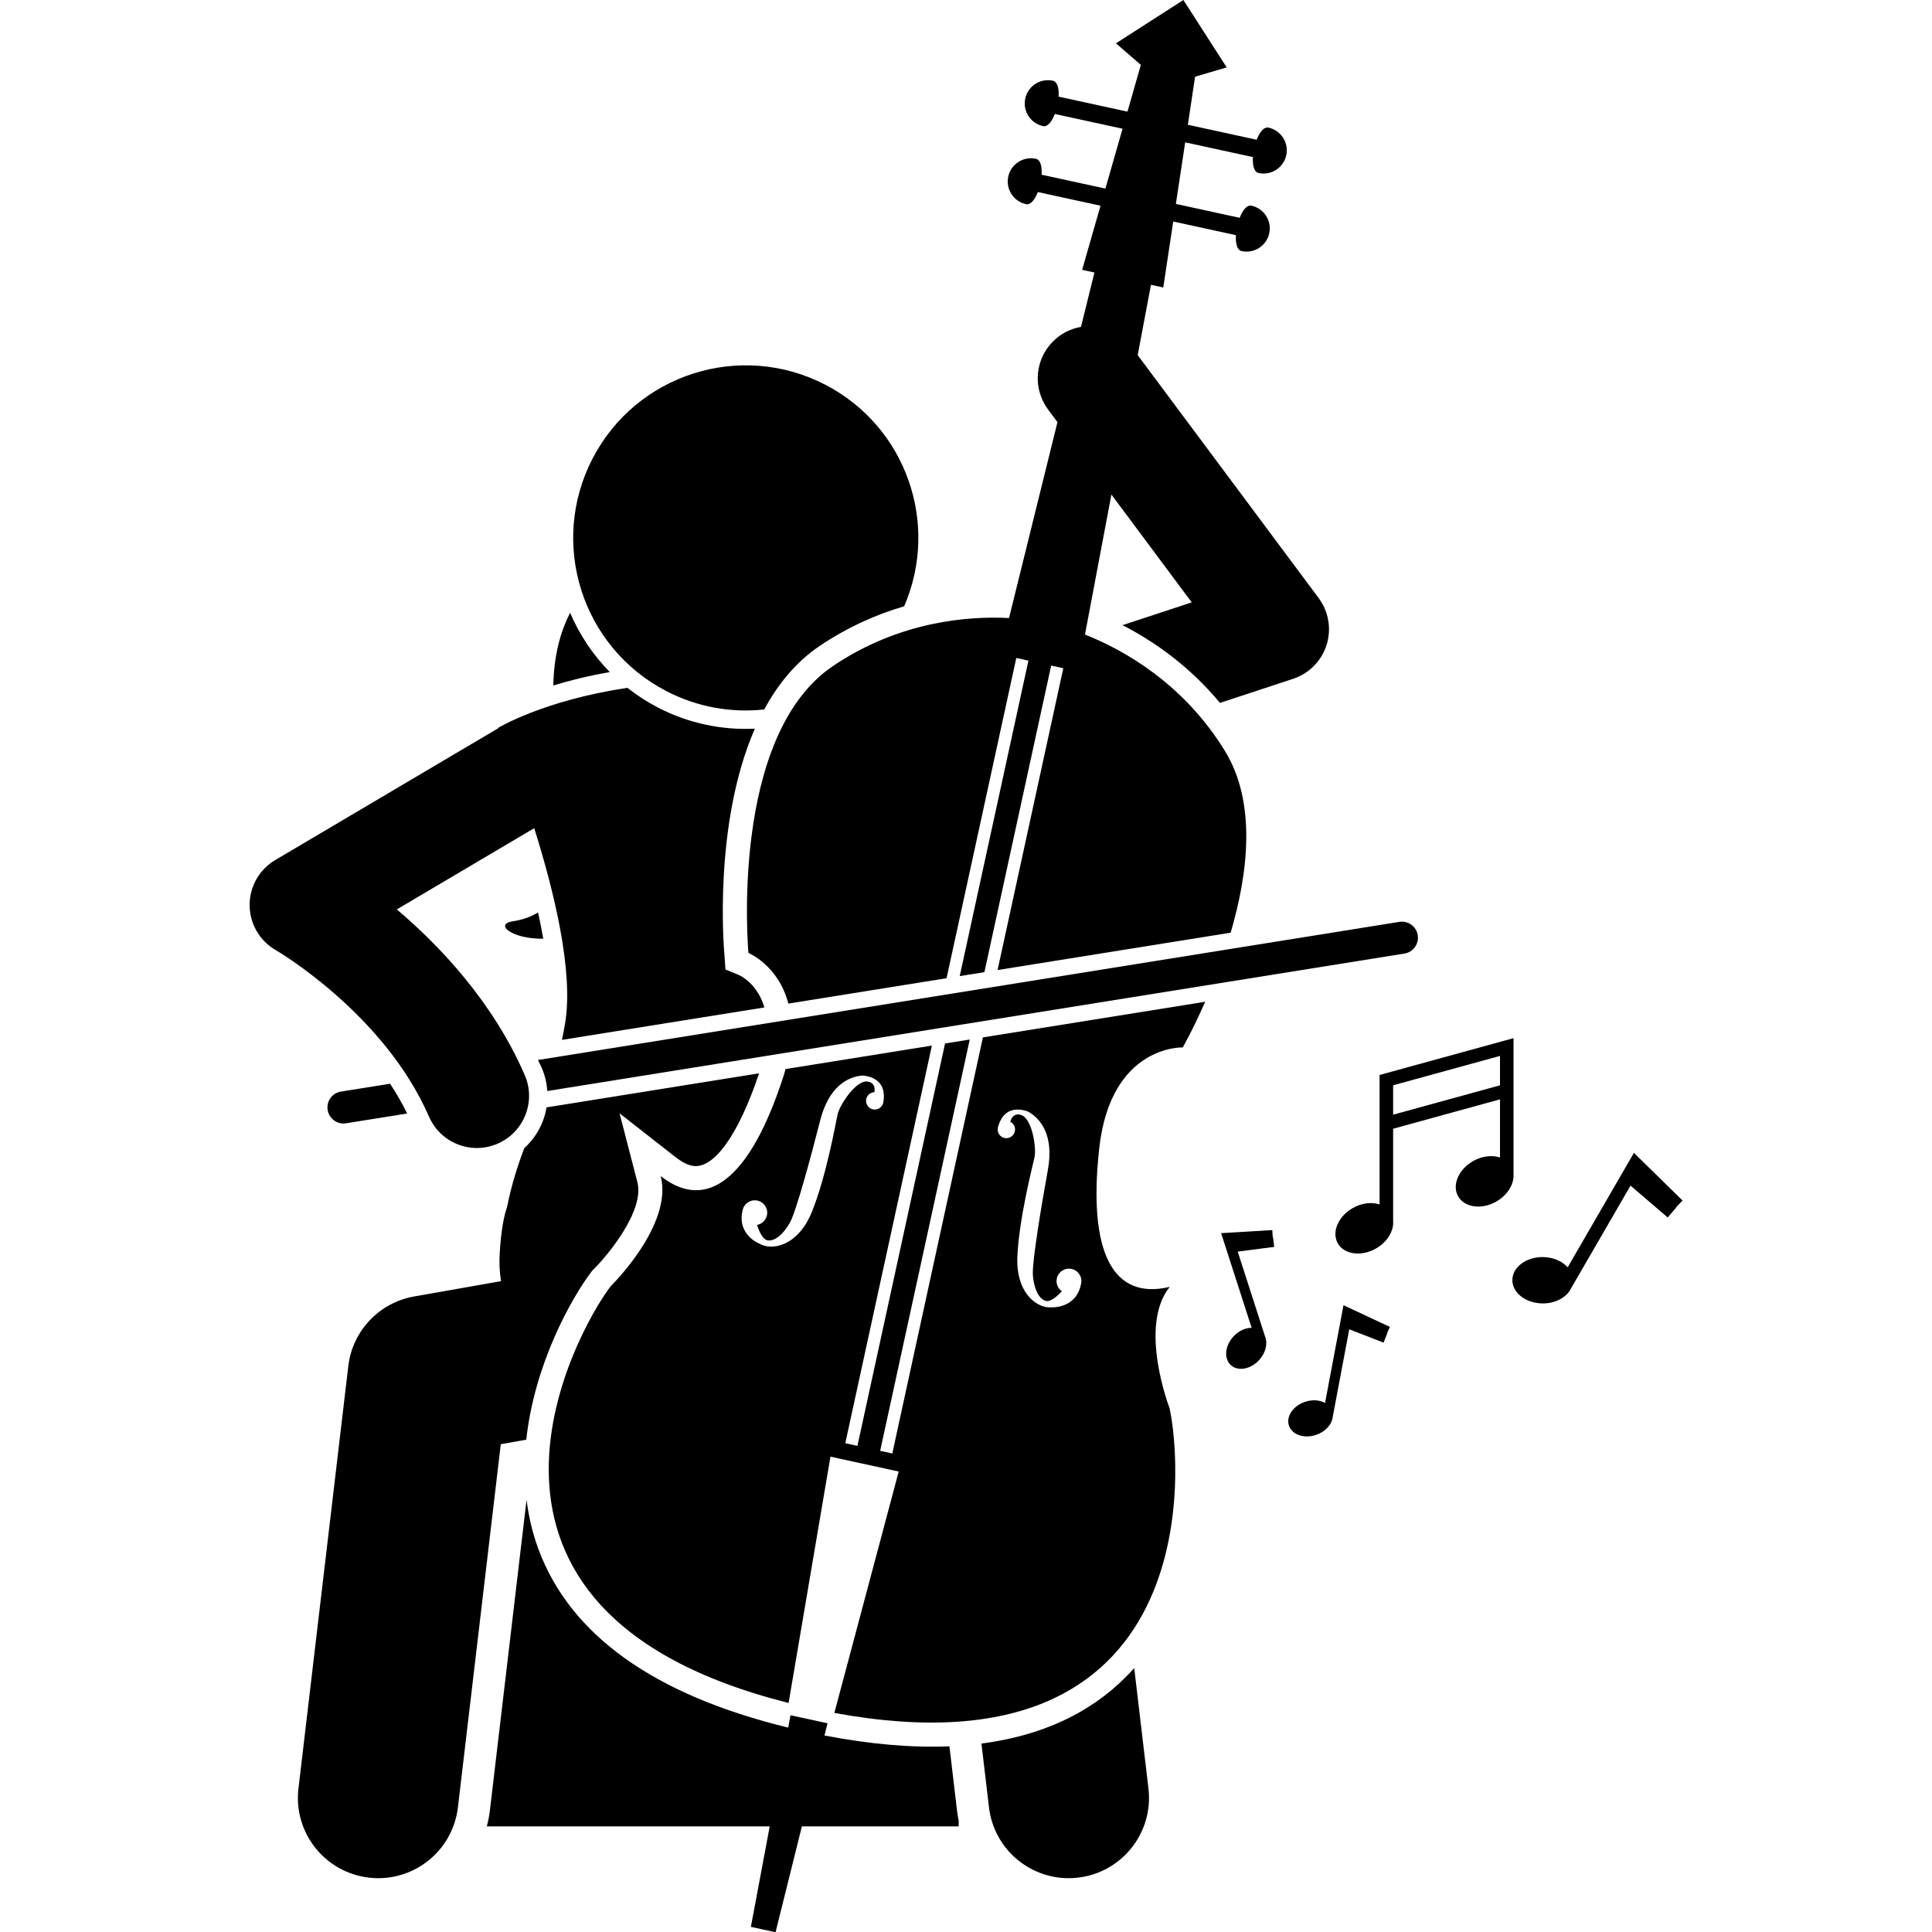 <svg xmlns="http://www.w3.org/2000/svg" xmlns:xlink="http://www.w3.org/1999/xlink" width="500" zoomAndPan="magnify" viewBox="0 0 375 375" height="500" preserveAspectRatio="xMidYMid meet" version="1.0"><defs><clipPath id="e97cac8d04"><path d="M 48.047 133 L 149 133 L 149 223 L 48.047 223 Z M 48.047 133 " clip-rule="nonzero"/></clipPath></defs><path fill="#000000" d="M 184.285 338.957 C 176.961 339.262 168.867 338.559 160.031 336.859 L 160.621 334.488 L 153.438 332.926 L 152.988 335.328 C 126.973 329 110.645 317.344 104.484 300.621 C 103.328 297.473 102.602 294.289 102.203 291.121 L 95.074 351.527 C 94.953 352.547 94.742 353.535 94.488 354.504 L 149.398 354.504 L 145.746 374.004 L 150.535 375.047 L 155.645 354.504 L 186.078 354.504 L 186.078 353.387 C 185.949 352.777 185.844 352.156 185.77 351.527 Z M 184.285 338.957 " fill-opacity="1" fill-rule="nonzero"/><path fill="#000000" d="M 99.512 178.828 C 95.867 179.359 99.402 182.305 105.445 182.203 C 105.152 180.523 104.812 178.82 104.434 177.102 C 102.871 178.07 101.168 178.582 99.512 178.828 Z M 99.512 178.828 " fill-opacity="1" fill-rule="nonzero"/><path fill="#000000" d="M 110.664 118.945 C 108.734 122.688 107.512 127.312 107.398 133.047 C 110.508 132.098 114.168 131.188 118.363 130.445 C 115.062 127.094 112.469 123.184 110.664 118.945 Z M 110.664 118.945 " fill-opacity="1" fill-rule="nonzero"/><path fill="#000000" d="M 114.797 246.844 L 115.004 246.574 L 115.25 246.336 C 117.898 243.727 125.156 235.02 123.715 229.453 L 120.258 216.098 L 131.121 224.598 C 132.262 225.492 133.324 226.047 134.281 226.258 C 138.418 227.156 143.289 220.453 147.336 208.328 L 106.082 214.941 C 105.926 215.883 105.676 216.816 105.316 217.723 C 104.531 219.719 103.309 221.453 101.762 222.852 C 100.496 226.191 99.32 229.816 98.43 234.25 C 97.766 236.121 97.27 238.949 97.004 243.051 C 96.867 245.125 96.977 246.977 97.246 248.668 L 80.371 251.645 C 73.598 252.84 68.41 258.332 67.605 265.16 L 57.93 347.148 C 56.922 355.691 63.035 363.438 71.582 364.445 C 72.203 364.52 72.816 364.555 73.426 364.555 C 81.219 364.555 87.949 358.723 88.883 350.797 L 97.203 280.316 L 102.148 279.441 C 103.738 264.73 110.945 251.902 114.797 246.844 Z M 114.797 246.844 " fill-opacity="1" fill-rule="nonzero"/><path fill="#000000" d="M 190.5 338.422 L 191.961 350.797 C 192.895 358.723 199.625 364.555 207.418 364.555 C 208.023 364.555 208.641 364.52 209.262 364.445 C 217.809 363.438 223.922 355.691 222.914 347.148 L 220.152 323.762 C 219.645 324.336 219.121 324.898 218.574 325.449 C 211.473 332.605 202.07 336.918 190.5 338.422 Z M 190.5 338.422 " fill-opacity="1" fill-rule="nonzero"/><path fill="#000000" d="M 129.387 134.168 C 135.449 137.301 142.023 138.391 148.336 137.707 C 151 132.793 154.504 128.461 159.145 125.344 C 164.656 121.645 170.211 119.227 175.496 117.68 C 182.434 101.66 175.898 82.789 160.152 74.656 C 143.711 66.16 123.496 72.598 115 89.035 C 106.504 105.469 112.945 125.676 129.387 134.168 Z M 129.387 134.168 " fill-opacity="1" fill-rule="nonzero"/><path fill="#000000" d="M 173.195 282.117 L 170.84 281.605 L 188.227 201.77 L 183.434 202.539 L 166.426 280.645 L 164.07 280.129 L 180.879 202.949 L 152.473 207.504 C 152.293 208.168 152.094 208.844 151.859 209.547 C 145.5 228.781 137.207 235.297 128.242 228.281 C 130.699 237.77 118.516 249.676 118.516 249.676 C 111.566 258.801 82.016 312.691 153.066 330.543 L 161.191 282.738 L 174.438 285.621 L 161.949 332.477 C 233.992 345.762 229.527 284.469 226.996 273.281 C 226.996 273.281 220.871 257.391 227.051 249.781 C 215.977 252.438 211.145 243.066 213.355 222.926 C 215.57 202.789 229.57 203.305 229.57 203.305 C 229.57 203.305 231.555 199.84 233.926 194.441 L 190.781 201.359 Z M 144.152 234.875 C 144.434 233.574 145.719 232.75 147.02 233.035 C 148.316 233.316 149.145 234.598 148.859 235.898 C 148.648 236.875 147.867 237.586 146.938 237.754 C 147.078 238.215 147.828 240.5 148.934 240.742 C 150.168 241.008 151.895 239.871 153.367 237.219 C 154.535 235.109 157.477 224.254 159.18 217.535 C 160.879 210.82 164.598 209.016 167.332 208.766 C 167.332 208.766 172.391 208.746 171.441 214.031 C 171.242 214.945 170.344 215.523 169.43 215.324 C 168.52 215.125 167.938 214.227 168.137 213.312 C 168.305 212.547 168.973 212.02 169.723 211.992 C 169.855 211.168 169.738 210.164 168.445 209.934 C 166.18 209.531 162.977 214.484 162.582 216.297 C 162.184 218.113 160.375 228.297 157.613 235.16 C 154.855 242.02 149.727 242.711 147.555 241.469 C 147.555 241.469 142.93 239.762 144.152 234.875 Z M 199.613 215.789 C 201.992 217.156 204.625 220.34 203.379 227.156 C 202.133 233.973 200.293 245.066 200.48 247.469 C 200.715 250.496 201.816 252.25 203.047 252.516 C 204.152 252.758 205.785 250.988 206.105 250.629 C 205.332 250.09 204.918 249.121 205.129 248.145 C 205.414 246.844 206.695 246.02 207.996 246.301 C 209.297 246.586 210.121 247.867 209.836 249.168 C 208.914 254.121 204 253.75 204 253.75 C 201.508 253.977 197.133 251.219 197.473 243.832 C 197.816 236.445 200.406 226.43 200.801 224.617 C 201.195 222.801 200.34 216.965 198.113 216.391 C 196.84 216.062 196.312 216.926 196.094 217.73 C 196.766 218.066 197.152 218.824 196.984 219.59 C 196.785 220.504 195.887 221.082 194.973 220.883 C 194.062 220.684 193.484 219.785 193.684 218.871 C 195.02 213.668 199.613 215.789 199.613 215.789 Z M 199.613 215.789 " fill-opacity="1" fill-rule="nonzero"/><path fill="#000000" d="M 75.711 210.348 L 66.18 211.875 C 64.484 212.148 63.324 213.746 63.598 215.445 C 63.871 217.145 65.469 218.301 67.168 218.031 L 79.031 216.129 C 78.039 214.109 76.918 212.184 75.711 210.348 Z M 75.711 210.348 " fill-opacity="1" fill-rule="nonzero"/><path fill="#000000" d="M 104.422 205.742 C 104.656 206.246 104.91 206.723 105.133 207.23 C 105.77 208.691 106.125 210.223 106.23 211.766 L 272.598 185.086 C 274.297 184.816 275.453 183.219 275.184 181.516 C 274.91 179.816 273.312 178.66 271.609 178.934 Z M 104.422 205.742 " fill-opacity="1" fill-rule="nonzero"/><g clip-path="url(#e97cac8d04)"><path fill="#000000" d="M 48.453 175.75 C 48.488 179.363 50.449 182.688 53.598 184.465 C 53.805 184.582 74.566 196.734 83.266 216.734 C 84.926 220.551 88.652 222.828 92.562 222.828 C 93.91 222.828 95.281 222.555 96.594 221.984 C 101.727 219.754 104.078 213.789 101.848 208.66 C 95.656 194.43 85.379 183.594 77.023 176.516 L 91.223 168.121 L 100.523 162.621 L 103.691 160.75 C 107.578 173.09 111.328 188.547 109.703 198.523 C 109.516 199.688 109.301 200.781 109.078 201.84 L 148.367 195.543 C 147.074 191.109 143.973 189.504 143.418 189.25 L 140.809 188.172 L 140.617 185.391 C 140.492 184.031 138.441 159.93 146.52 141.434 C 140.211 141.742 133.742 140.453 127.738 137.352 C 125.598 136.246 123.617 134.953 121.793 133.516 C 105.535 135.91 96.672 141.285 96.672 141.285 C 96.672 141.285 96.691 141.328 96.707 141.367 C 96.617 141.414 96.527 141.453 96.438 141.508 L 93.582 143.195 L 78.031 152.387 L 53.426 166.934 C 50.312 168.773 48.418 172.133 48.453 175.75 Z M 48.453 175.75 " fill-opacity="1" fill-rule="nonzero"/></g><path fill="#000000" d="M 205.254 81.934 L 195.852 119.961 C 187.863 119.551 174.625 120.582 161.754 129.223 C 141.41 142.883 145.273 184.961 145.273 184.961 C 145.273 184.961 151.109 187.383 153.016 194.797 L 183.727 189.871 L 197.262 127.711 L 199.617 128.227 L 186.281 189.461 L 191.074 188.695 L 204.031 129.188 L 206.387 129.699 L 193.629 188.285 L 238.867 181.031 C 242.258 169.516 243.93 155.812 237.758 145.762 C 229.645 132.551 218.031 126.117 210.594 123.168 L 215.723 95.988 L 219.52 101.086 L 231.312 116.918 L 217.871 121.344 C 223.941 124.453 230.805 129.219 236.797 136.434 L 250.934 131.777 C 250.957 131.77 250.984 131.762 251.008 131.754 C 251.461 131.602 251.887 131.414 252.301 131.211 C 252.398 131.164 252.496 131.117 252.594 131.062 C 253.031 130.832 253.449 130.574 253.84 130.285 C 253.855 130.273 253.867 130.27 253.883 130.258 C 253.949 130.207 254.008 130.152 254.074 130.102 C 254.254 129.957 254.438 129.812 254.605 129.66 C 254.707 129.57 254.801 129.473 254.898 129.379 C 255.035 129.246 255.172 129.113 255.297 128.977 C 255.414 128.848 255.523 128.715 255.629 128.586 C 255.727 128.469 255.824 128.355 255.914 128.234 C 256.031 128.078 256.141 127.918 256.246 127.758 C 256.316 127.652 256.391 127.543 256.461 127.434 C 256.562 127.266 256.66 127.09 256.754 126.918 C 256.812 126.805 256.875 126.691 256.93 126.574 C 257.016 126.402 257.09 126.23 257.16 126.059 C 257.219 125.926 257.273 125.797 257.32 125.664 C 257.383 125.504 257.434 125.344 257.484 125.18 C 257.531 125.023 257.582 124.867 257.625 124.711 C 257.66 124.566 257.691 124.426 257.723 124.281 C 257.762 124.102 257.801 123.922 257.828 123.738 C 257.852 123.609 257.863 123.477 257.879 123.348 C 257.902 123.152 257.926 122.957 257.938 122.762 C 257.945 122.629 257.949 122.5 257.949 122.367 C 257.957 122.176 257.957 121.984 257.953 121.793 C 257.945 121.641 257.934 121.492 257.922 121.344 C 257.91 121.172 257.895 121 257.875 120.828 C 257.852 120.645 257.816 120.465 257.781 120.281 C 257.754 120.145 257.734 120.008 257.699 119.867 C 257.652 119.652 257.59 119.441 257.527 119.23 C 257.5 119.145 257.484 119.055 257.453 118.969 C 257.445 118.945 257.434 118.922 257.426 118.898 C 257.359 118.695 257.277 118.492 257.191 118.293 C 257.145 118.172 257.098 118.051 257.047 117.934 C 256.977 117.785 256.898 117.645 256.824 117.496 C 256.738 117.332 256.656 117.164 256.562 117.004 C 256.508 116.914 256.445 116.824 256.391 116.734 C 256.262 116.531 256.129 116.328 255.988 116.137 C 255.977 116.121 255.969 116.105 255.957 116.09 L 224.625 74.027 L 220.828 68.934 L 223.402 55.281 L 225.789 55.801 L 227.723 42.996 L 239.891 45.645 C 239.797 47.211 240.098 48.539 240.996 48.734 C 243.43 49.262 245.832 47.719 246.359 45.289 C 246.891 42.855 245.348 40.457 242.914 39.926 C 242.016 39.73 241.188 40.812 240.625 42.277 L 228.238 39.582 L 230.043 27.629 L 243.191 30.492 C 243.094 32.059 243.398 33.387 244.297 33.582 C 246.73 34.109 249.129 32.566 249.66 30.137 C 250.191 27.703 248.648 25.305 246.215 24.773 C 245.316 24.578 244.488 25.66 243.926 27.125 L 230.559 24.215 L 231.965 14.887 L 238.102 13.082 L 229.695 0 L 216.605 8.406 L 221.438 12.594 L 218.84 21.668 L 205.473 18.758 C 205.57 17.191 205.266 15.863 204.367 15.668 C 201.934 15.141 199.535 16.68 199.004 19.113 C 198.473 21.547 200.016 23.945 202.449 24.477 C 203.348 24.672 204.176 23.59 204.738 22.125 L 217.887 24.984 L 214.559 36.605 L 202.172 33.91 C 202.27 32.344 201.969 31.016 201.066 30.82 C 198.637 30.293 196.234 31.836 195.703 34.266 C 195.176 36.699 196.719 39.098 199.148 39.629 C 200.051 39.824 200.875 38.742 201.441 37.277 L 213.609 39.926 L 210.043 52.375 L 212.43 52.895 L 209.82 63.453 C 208.301 63.715 206.816 64.32 205.492 65.305 C 205.051 65.633 204.652 66 204.281 66.383 C 201.711 69.027 200.82 72.828 201.836 76.277 C 202.164 77.398 202.68 78.484 203.418 79.473 Z M 205.254 81.934 " fill-opacity="1" fill-rule="nonzero"/><path fill="#000000" d="M 285.941 225.355 C 283.098 226.965 281.789 230.031 283.023 232.207 C 284.254 234.383 287.559 234.844 290.402 233.238 C 292.457 232.074 293.707 230.145 293.773 228.344 L 293.777 228.344 L 293.777 228.297 C 293.777 228.211 293.777 228.129 293.777 228.043 L 293.777 201.504 L 267.777 208.652 L 267.777 233.781 C 266.266 233.281 264.34 233.48 262.586 234.473 C 259.742 236.082 258.434 239.148 259.664 241.324 C 260.898 243.5 264.199 243.961 267.043 242.355 C 269.289 241.082 270.57 238.902 270.406 236.973 L 270.406 219.086 L 291.148 213.383 L 291.148 224.668 C 289.637 224.164 287.703 224.363 285.941 225.355 Z M 270.406 216.359 L 270.406 210.652 L 291.148 204.953 L 291.148 210.66 Z M 270.406 216.359 " fill-opacity="1" fill-rule="nonzero"/><path fill="#000000" d="M 260.773 253.34 L 257.191 272.309 C 256.152 271.734 254.707 271.613 253.281 272.098 C 250.969 272.887 249.582 274.957 250.188 276.727 C 250.789 278.496 253.152 279.293 255.465 278.508 C 257.293 277.883 258.535 276.461 258.68 275.02 L 261.891 258.02 L 268.555 260.605 L 269.266 258.773 L 269.219 258.758 L 269.785 257.555 Z M 260.773 253.34 " fill-opacity="1" fill-rule="nonzero"/><path fill="#000000" d="M 317.145 223.77 L 304.285 245.984 C 303.234 244.801 301.477 244.016 299.473 243.996 C 296.227 243.965 293.574 245.953 293.551 248.438 C 293.523 250.922 296.137 252.961 299.387 252.992 C 301.949 253.02 304.137 251.781 304.957 250.035 L 316.484 230.129 L 323.699 236.312 L 325.398 234.328 L 325.352 234.289 L 326.586 233.027 Z M 317.145 223.77 " fill-opacity="1" fill-rule="nonzero"/><path fill="#000000" d="M 242.941 257.73 C 241.754 257.723 240.426 258.305 239.406 259.414 C 237.75 261.211 237.523 263.691 238.898 264.961 C 240.273 266.227 242.73 265.797 244.387 264 C 245.691 262.582 246.105 260.738 245.543 259.398 L 240.238 242.934 L 247.328 242.023 L 247.078 240.074 L 247.031 240.082 L 246.949 238.754 L 237.02 239.355 L 237.984 242.355 L 238.305 243.344 Z M 242.941 257.73 " fill-opacity="1" fill-rule="nonzero"/></svg>